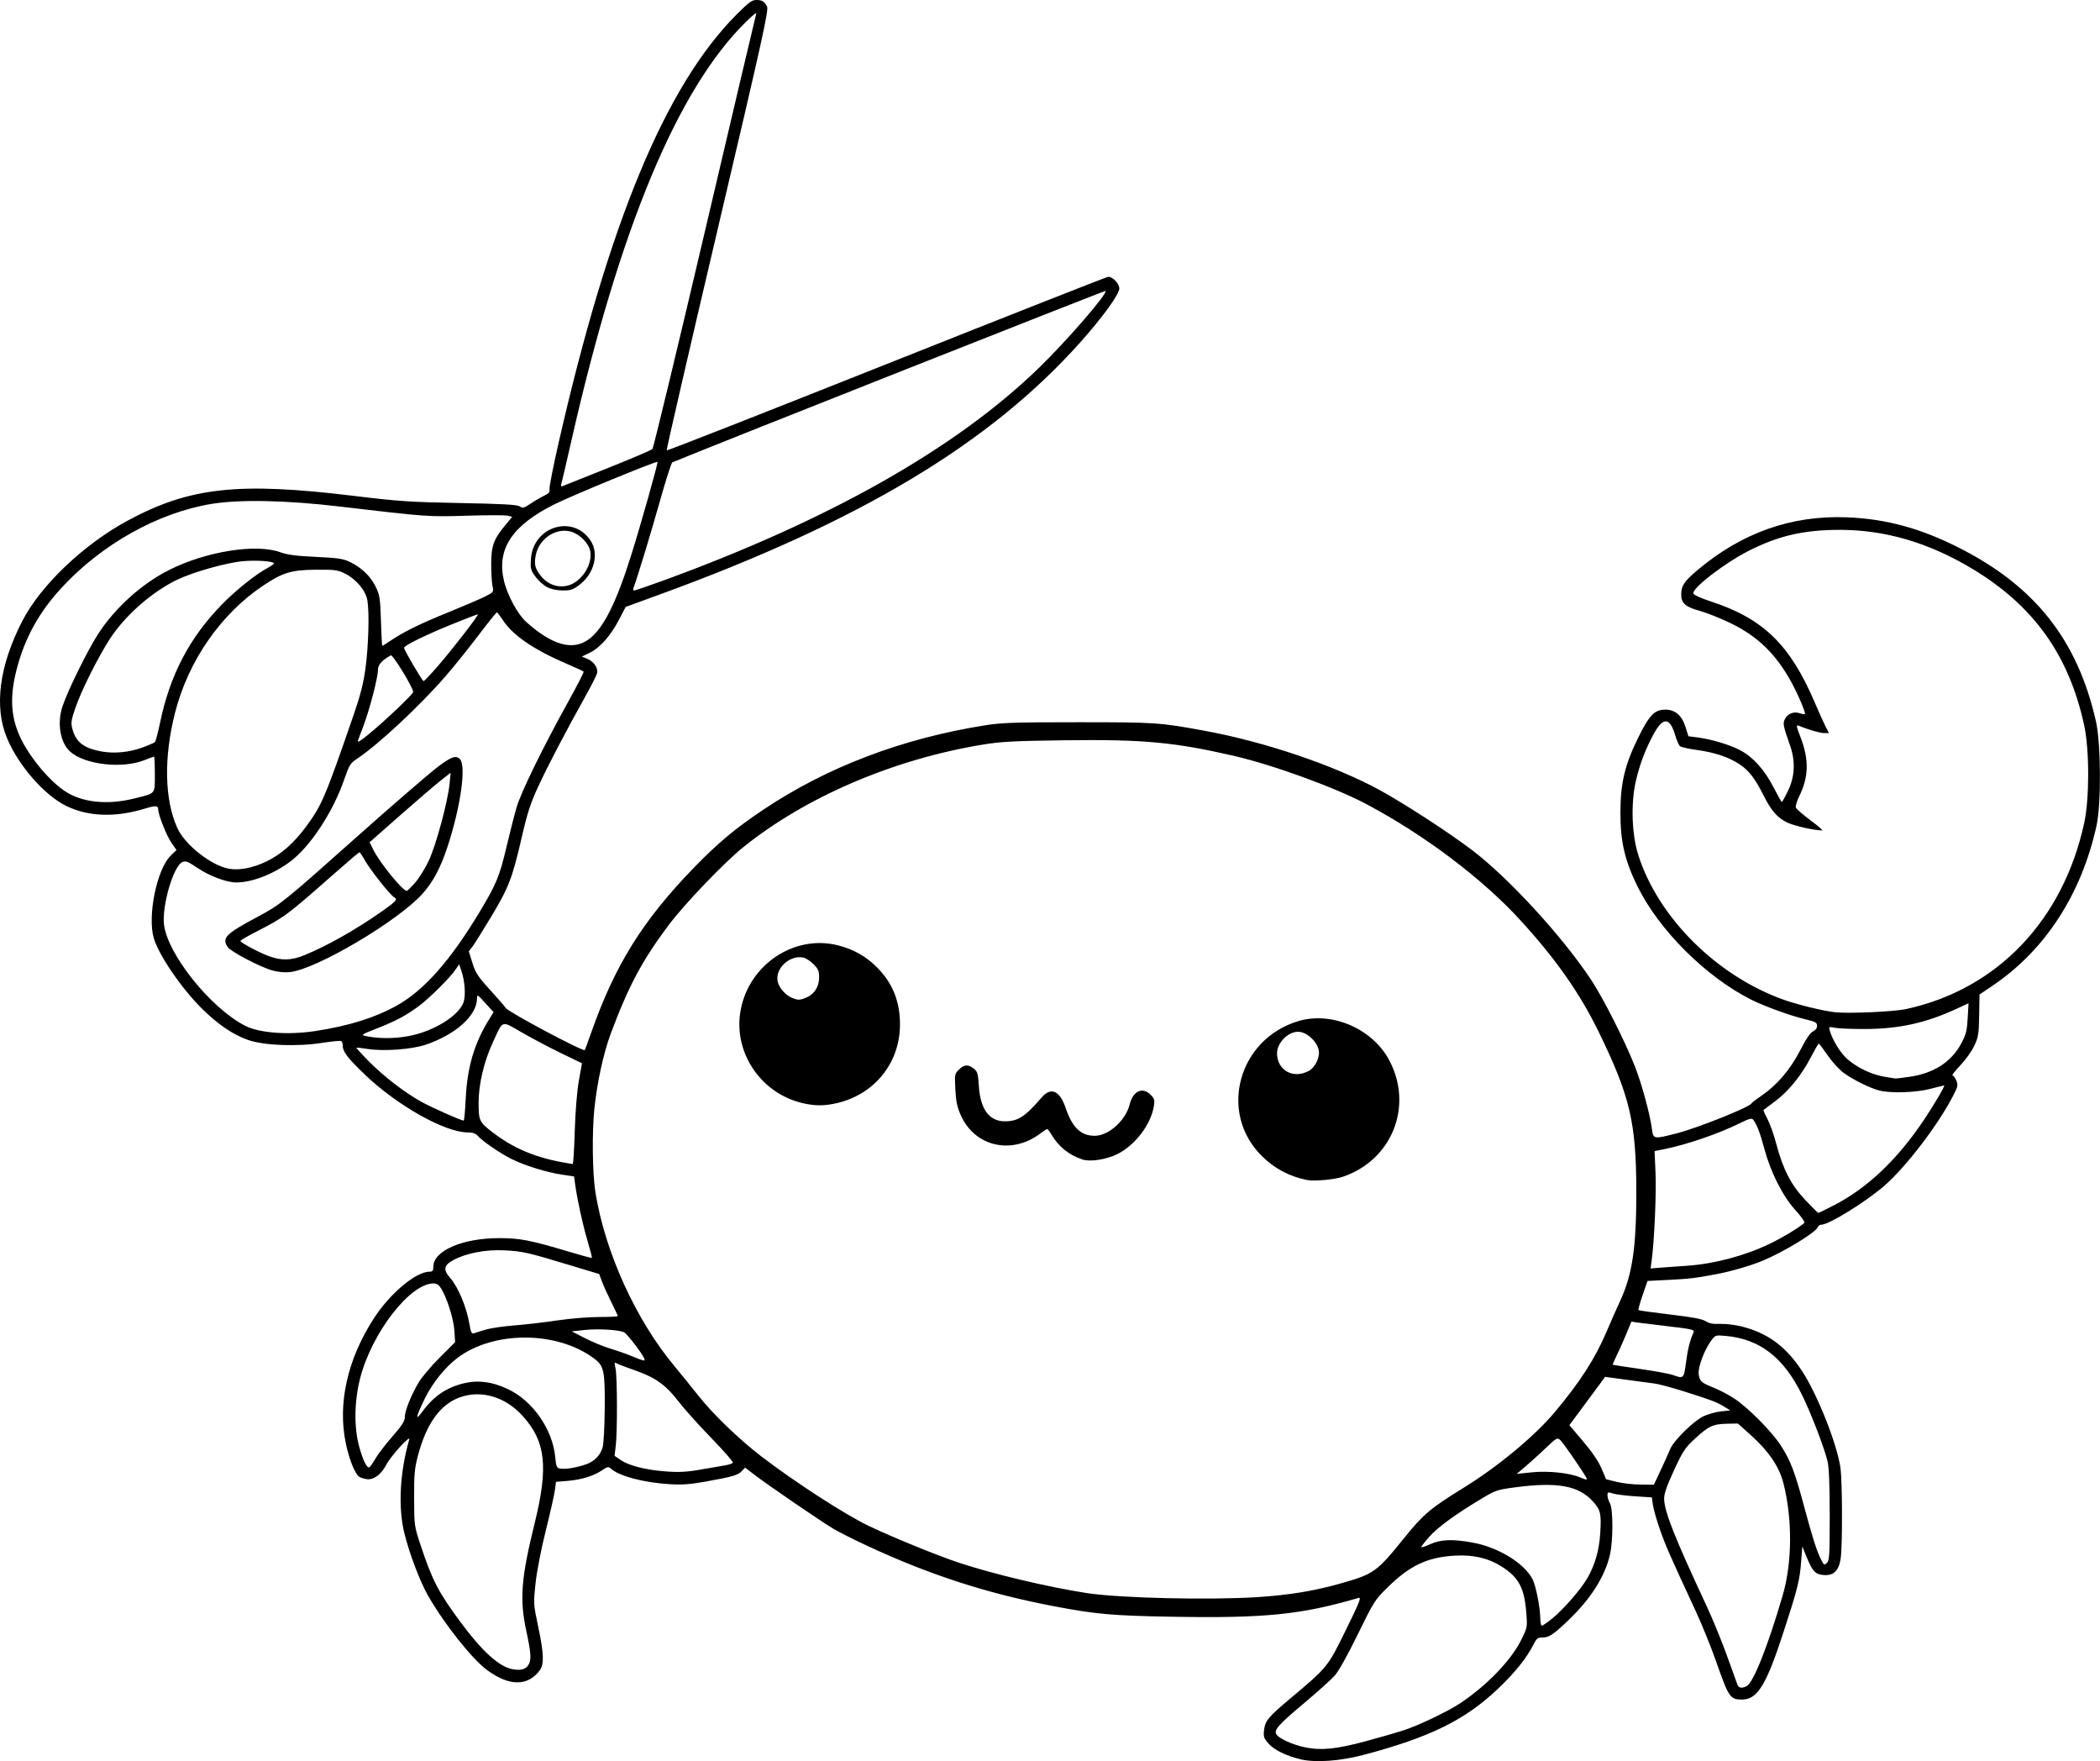 <?xml version="1.0" encoding="UTF-8" standalone="no"?>

<svg
  width="152.818mm"
  height="128.127mm"
  viewBox="0 0 152.818 128.127"
  version="1.1"
  id="svg5"
  xml:space="preserve"
  inkscape:version="1.2.2 (732a01da63, 2022-12-09)"
  sodipodi:docname="Kicherkrabbe_logo_outlines_only.svg"
  xmlns:inkscape="http://www.inkscape.org/namespaces/inkscape"
  xmlns:sodipodi="http://sodipodi.sourceforge.net/DTD/sodipodi-0.dtd"
  xmlns="http://www.w3.org/2000/svg"
><sodipodi:namedview
     id="namedview7"
     pagecolor="#ffffff"
     bordercolor="#666666"
     borderopacity="1.0"
     inkscape:showpageshadow="2"
     inkscape:pageopacity="0.0"
     inkscape:pagecheckerboard="0"
     inkscape:deskcolor="#d1d1d1"
     inkscape:document-units="mm"
     showgrid="false"
     inkscape:zoom="0.914906"
     inkscape:cx="215.86917"
     inkscape:cy="465.6216"
     inkscape:window-width="2560"
     inkscape:window-height="1369"
     inkscape:window-x="-8"
     inkscape:window-y="-8"
     inkscape:window-maximized="1"
     inkscape:current-layer="layer1" />
  <defs
    id="defs2"/>
  <g
    inkscape:label="Ebene 1"
    inkscape:groupmode="layer"
    id="layer1"
    transform="translate(-26.106,-12.213)"><path
       style="fill:#000000;stroke-width:0.122"
       d="m 120.744,140.208 c -1.044,-0.246 -1.919,-0.676 -2.334,-1.149 -0.328,-0.373 -0.371,-0.501 -0.321,-0.947 0.079,-0.698 0.301,-0.97 1.861,-2.281 2.786,-2.341 2.761,-2.311 4.091,-5.017 1,-2.034 1.148,-2.409 0.93,-2.345 -4.172,1.22 -6.798,1.487 -13.504,1.372 -4.4,-0.075 -5.602,-0.182 -8.666,-0.765 -4.863,-0.927 -9.031,-2.276 -13.61,-4.407 -0.94,-0.437 -2.038,-0.991 -2.441,-1.231 -0.889,-0.529 -4.731,-3.155 -5.715,-3.907 l -0.71,-0.542 -0.236,0.253 c -0.278,0.298 -0.655,0.408 -2.615,0.761 -1.132,0.204 -1.728,0.248 -2.624,0.194 -1.898,-0.115 -3.682,-0.586 -4.284,-1.13 -0.183,-0.166 -0.25,-0.153 -0.663,0.127 -0.6,0.407 -1.508,0.682 -2.52,0.764 l -0.815,0.066 -0.085,0.625 c -0.047,0.344 -0.346,1.669 -0.665,2.944 -0.339,1.355 -0.646,2.939 -0.739,3.81 -0.157,1.469 -0.155,1.515 0.183,3.113 0.427,2.017 0.454,2.777 0.117,3.228 -0.871,1.167 -2.219,1.16 -3.823,-0.021 -1.098,-0.808 -3.114,-3.345 -4.292,-5.401 -0.59,-1.03 -1.362,-3.059 -1.729,-4.545 -0.467,-1.891 -0.336,-4.441 0.351,-6.83 0.115,-0.399 -1.351,1.211 -1.668,1.832 -0.363,0.711 -0.936,1.13 -1.435,1.049 -0.228,-0.037 -0.481,-0.123 -0.562,-0.19 -0.312,-0.259 -0.716,-1.287 -0.952,-2.426 -0.602,-2.894 0.122,-6.11 2.042,-9.079 1.176,-1.818 3.06,-3.397 4.054,-3.398 0.222,-7e-5 0.275,-0.068 0.275,-0.357 0,-1.168 2.118,-2.085 4.81,-2.084 1.487,9.3e-4 2.264,0.152 5.038,0.982 0.909,0.272 1.671,0.477 1.692,0.456 0.021,-0.021 -0.123,-0.585 -0.322,-1.252 -0.351,-1.182 -0.742,-2.968 -0.899,-4.109 l -0.078,-0.566 -0.894,-0.133 c -1.113,-0.166 -2.711,-0.663 -3.673,-1.145 -0.817,-0.409 -2.074,-1.27 -2.43,-1.666 -0.167,-0.185 -0.378,-0.259 -0.744,-0.259 -1.649,0 -5.11,-1.943 -7.462,-4.188 -1.276,-1.219 -1.632,-1.686 -1.632,-2.146 0,-0.134 -0.05,-0.274 -0.112,-0.312 -0.061,-0.038 -0.673,0.02 -1.358,0.128 -1.845,0.292 -4.282,0.196 -5.434,-0.214 -1.106,-0.394 -2.189,-1.134 -3.358,-2.293 -1.472,-1.46 -3.109,-3.852 -3.48,-5.086 -0.485,-1.611 0.213,-5.043 1.224,-6.023 l 0.421,-0.408 -0.378,-0.549 c -0.35,-0.509 -0.952,-2.032 -0.952,-2.41 0,-0.287 -0.184,-0.296 -0.987,-0.052 -2.135,0.651 -4.11,0.582 -5.705,-0.2 -1.59,-0.779 -3.467,-2.925 -4.308,-4.927 -0.958,-2.28 -0.567,-5.278 1.112,-8.53 1.349,-2.611 4.484,-5.591 7.702,-7.321 4.496,-2.416 8.03,-2.8 16.406,-1.782 3.276,0.398 4.093,0.453 7.751,0.523 3.138,0.06 4.147,0.116 4.338,0.244 0.221,0.147 0.31,0.125 0.793,-0.201 0.299,-0.202 0.742,-0.461 0.983,-0.576 0.338,-0.161 0.427,-0.269 0.391,-0.47 -0.026,-0.144 0.259,-1.607 0.633,-3.252 3.675,-16.137 7.799,-26.082 12.969,-31.279 0.873,-0.877 1.129,-1.068 1.433,-1.066 0.445,0.002 0.59,0.089 0.793,0.473 0.135,0.257 -0.301,2.226 -3.604,16.264 -2.067,8.784 -3.73,16 -3.696,16.034 0.034,0.034 7.24,-2.794 16.013,-6.285 8.773,-3.491 16.025,-6.347 16.116,-6.347 0.339,0 0.808,0.498 0.808,0.858 0,0.413 -1.241,2.12 -2.845,3.915 -6.593,7.377 -16.031,13.031 -30.648,18.359 l -2.428,0.885 -0.488,0.936 c -0.609,1.166 -1.385,2.041 -2.13,2.402 l -0.573,0.277 0.389,0.159 c 0.49,0.2 0.812,0.675 0.716,1.058 -0.04,0.159 -0.422,0.914 -0.85,1.679 -1.424,2.548 -2.725,5.037 -3.427,6.553 -0.557,1.203 -0.79,1.916 -1.178,3.601 -0.708,3.07 -0.959,3.729 -2.24,5.862 -0.624,1.04 -1.248,2.035 -1.386,2.21 l -0.251,0.319 0.263,0.844 c 0.23,0.736 0.398,0.992 1.317,2 0.58,0.636 1.074,1.207 1.099,1.27 0.099,0.252 5.654,3.213 5.763,3.072 0.02,-0.027 0.22,-0.57 0.444,-1.208 1.735,-4.946 3.735,-8.171 7.448,-12.01 1.78,-1.84 3.051,-2.904 5.125,-4.288 4.636,-3.095 10.088,-5.166 16.114,-6.122 1.203,-0.191 2.171,-0.223 6.774,-0.223 5.636,0 5.93,0.02 9.216,0.624 4.376,0.804 9.43,2.516 12.714,4.307 1.794,0.978 5.035,3.084 6.746,4.383 2.647,2.01 6.574,6.29 8.643,9.417 0.889,1.344 2.45,4.428 3.195,6.312 0.48,1.212 1.103,3.501 1.234,4.527 0.099,0.775 0.115,0.778 1.844,0.329 1.542,-0.401 5.28,-1.899 5.397,-2.163 0.023,-0.052 0.354,-0.307 0.736,-0.566 1.126,-0.765 2.095,-1.9 2.812,-3.296 0.426,-0.829 0.738,-1.289 0.935,-1.379 0.185,-0.084 0.296,-0.237 0.296,-0.407 0,-0.237 -0.114,-0.3 -0.885,-0.484 -1.077,-0.257 -2.951,-0.939 -3.916,-1.424 -3.289,-1.653 -6.7,-5.052 -8.268,-8.238 -0.925,-1.88 -1.243,-3.249 -1.243,-5.35 0,-2.159 0.324,-3.512 1.319,-5.519 0.798,-1.607 1.171,-1.988 1.946,-1.988 0.725,0 1.209,0.419 1.48,1.281 l 0.206,0.655 0.621,0.078 c 1.026,0.129 2.399,0.54 3.156,0.943 0.938,0.5 1.771,1.432 2.426,2.714 0.293,0.573 0.559,1.042 0.593,1.042 0.034,2.45e-4 0.24,-0.371 0.458,-0.826 0.494,-1.029 0.542,-2.139 0.143,-3.274 -0.523,-1.486 -0.548,-1.624 -0.351,-1.974 0.208,-0.371 0.656,-0.525 1.08,-0.371 0.16,0.058 0.32,0.077 0.355,0.042 0.035,-0.035 -0.145,-0.531 -0.399,-1.103 -1.233,-2.766 -2.702,-4.381 -4.995,-5.491 -0.746,-0.361 -1.768,-0.769 -2.271,-0.906 -1.028,-0.281 -1.343,-0.557 -1.343,-1.178 0,-0.646 0.216,-0.968 1.208,-1.803 3.223,-2.714 6.847,-3.987 10.876,-3.822 2.831,0.116 5.316,0.792 8.117,2.207 5.552,2.805 8.644,6.72 9.981,12.642 0.365,1.615 0.391,5.986 0.045,7.568 -1.092,4.994 -3.744,9.081 -7.564,11.657 l -0.955,0.644 -0.024,1.509 c -0.021,1.352 -0.058,1.582 -0.352,2.214 -0.18,0.388 -0.641,1.033 -1.023,1.434 -0.382,0.401 -0.638,0.729 -0.569,0.729 0.069,0 0.195,0.167 0.279,0.37 0.139,0.336 0.117,0.44 -0.24,1.129 -1.103,2.128 -3.41,5.145 -4.98,6.516 -1.356,1.183 -4.05,2.848 -4.608,2.848 -0.104,0 -0.223,0.086 -0.263,0.19 -0.146,0.381 -2.474,1.794 -4.009,2.433 -0.835,0.348 -2.277,0.768 -3.296,0.962 -1.591,0.302 -2.001,0.351 -3.574,0.43 l -1.499,0.075 -0.357,1.033 c -0.196,0.568 -0.332,1.057 -0.302,1.088 0.03,0.03 1.068,0.175 2.306,0.321 1.627,0.192 2.345,0.328 2.59,0.489 0.246,0.161 0.531,0.215 1.035,0.194 0.383,-0.016 1.071,0.064 1.53,0.176 1.92,0.471 3.261,1.452 4.439,3.246 1.127,1.716 2.583,5.397 2.802,7.084 0.136,1.05 0.147,5.613 0.015,6.54 -0.129,0.902 -0.498,1.275 -1.217,1.227 -0.632,-0.042 -0.838,-0.261 -1.287,-1.365 l -0.291,-0.717 -0.082,1.084 c -0.105,1.386 -0.254,1.979 -1.294,5.173 -1.25,3.837 -1.894,4.883 -3.007,4.883 -0.873,0 -0.966,-0.138 -1.912,-2.833 -0.36,-1.026 -1.025,-2.662 -1.477,-3.636 -1.873,-4.03 -2.175,-4.719 -2.588,-5.902 -0.238,-0.681 -0.468,-1.486 -0.511,-1.788 l -0.079,-0.549 -1.22,-0.079 c -0.671,-0.043 -1.398,-0.136 -1.616,-0.205 -0.365,-0.116 -0.396,-0.105 -0.392,0.14 0.002,0.146 0.083,0.403 0.179,0.571 0.24,0.42 0.237,2.745 -0.005,3.773 -0.376,1.593 -1.409,3.207 -3.063,4.782 -1.042,0.993 -1.37,1.21 -1.829,1.21 -0.365,0 -0.44,0.062 -0.703,0.582 -0.47,0.928 -1.332,1.994 -2.546,3.149 -2.392,2.277 -4.953,3.535 -9.797,4.816 -1.702,0.45 -3.49,0.574 -4.577,0.318 z m 4.719,-1.303 c 0.996,-0.268 2.251,-0.629 2.788,-0.803 1.105,-0.358 3.284,-1.405 4.169,-2.003 1.947,-1.315 3.664,-3.109 4.398,-4.595 0.43,-0.87 0.438,-0.913 0.361,-1.913 -0.142,-1.846 -0.538,-2.597 -1.788,-3.398 -0.965,-0.618 -2.055,-0.873 -3.404,-0.798 -2.006,0.112 -3.29,0.717 -4.911,2.314 -0.921,0.907 -1.001,1.034 -2.166,3.418 -0.746,1.526 -1.391,2.677 -1.681,3.001 -0.259,0.289 -1.236,1.168 -2.171,1.953 -1.92,1.613 -2.267,2.001 -2.07,2.314 0.197,0.313 1.184,0.759 2.097,0.949 1.154,0.24 2.268,0.128 4.377,-0.438 z m 27.759,-4.026 c 0.486,-0.26 1.548,-2.943 2.617,-6.612 0.688,-2.362 0.709,-5.54 0.053,-8.123 -0.308,-1.214 -1.065,-2.337 -2.358,-3.499 l -0.961,-0.863 -0.818,0.016 c -0.996,0.02 -1.347,0.189 -2.357,1.133 -0.681,0.637 -0.85,0.896 -1.488,2.287 -0.537,1.17 -0.715,1.694 -0.703,2.065 0.032,0.946 0.762,2.787 3.047,7.682 0.47,1.007 1.158,2.682 1.53,3.723 0.371,1.041 0.713,1.988 0.76,2.106 0.096,0.242 0.331,0.272 0.677,0.087 z m -88.684,-1.502 c 0.251,-0.358 0.226,-0.847 -0.126,-2.472 -0.505,-2.334 -0.388,-3.859 0.604,-7.879 1.013,-4.107 0.801,-5.961 -0.895,-7.817 -1.271,-1.391 -3.033,-1.896 -4.591,-1.317 -1.403,0.522 -2.401,1.92 -3.007,4.216 -0.249,0.944 -0.287,1.363 -0.281,3.105 0.007,1.996 0.011,2.026 0.471,3.418 0.849,2.566 1.296,3.427 2.917,5.615 1.535,2.073 2.761,3.195 3.707,3.394 0.617,0.13 0.983,0.05 1.202,-0.262 z m 74.565,-3.443 c 0.774,-0.63 2.014,-2.052 2.484,-2.848 0.576,-0.974 0.893,-2.059 0.969,-3.317 0.088,-1.444 0.029,-1.697 -0.537,-2.324 -1.033,-1.143 -2.589,-1.426 -5.636,-1.023 -1.312,0.173 -1.447,0.218 -2.441,0.813 -1.889,1.131 -3.188,2.075 -3.804,2.766 -0.333,0.373 -0.605,0.72 -0.605,0.771 0,0.051 0.288,-0.042 0.641,-0.206 0.771,-0.359 1.665,-0.39 3.16,-0.109 1.861,0.35 3.77,1.542 4.319,2.7 0.237,0.499 0.536,2.053 0.542,2.815 0.002,0.285 0.054,0.519 0.115,0.519 0.061,0 0.418,-0.25 0.793,-0.555 z m -21.469,-1.523 c 2.243,-0.145 4.082,-0.444 5.937,-0.966 2.525,-0.711 2.705,-0.838 4.731,-3.351 1.372,-1.702 1.915,-2.16 4.283,-3.618 2.508,-1.544 5.193,-3.768 6.659,-5.517 1.871,-2.231 2.969,-3.946 3.814,-5.954 0.268,-0.638 0.681,-1.572 0.917,-2.075 0.918,-1.958 1.214,-3.933 1.207,-8.065 -0.008,-4.982 -0.463,-6.91 -2.725,-11.552 -1.377,-2.826 -3.11,-5.301 -5.692,-8.127 -2.771,-3.033 -6.931,-6.178 -11.154,-8.432 -2.313,-1.235 -6.83,-2.883 -9.729,-3.551 -4.32,-0.995 -6.598,-1.204 -12.295,-1.131 -3.715,0.048 -4.628,0.096 -5.972,0.317 -6.506,1.068 -12.913,3.818 -17.457,7.492 -1.379,1.115 -4.265,4.131 -5.392,5.636 -1.929,2.575 -2.917,4.425 -4.209,7.884 -0.536,1.436 -1.002,3.572 -1.199,5.493 -0.176,1.727 -0.14,4.696 0.074,6.042 0.694,4.363 2.943,9.308 5.773,12.694 0.449,0.537 1.212,1.48 1.697,2.095 1.069,1.357 2.982,3.204 4.613,4.454 2.449,1.877 6.124,4.251 7.843,5.068 1.747,0.83 4.933,2.13 6.486,2.647 2.497,0.832 6.491,1.782 9.338,2.223 2.376,0.368 8.912,0.522 12.452,0.294 z m 3.599,-30.345 c -1.274,-0.245 -2.386,-0.834 -3.312,-1.755 -3.174,-3.155 -1.701,-8.523 2.693,-9.814 2.424,-0.712 5.366,0.56 6.584,2.846 1.777,3.333 0.223,7.258 -3.359,8.482 -0.613,0.209 -2.071,0.344 -2.607,0.241 z m 0.151,-7.96 c 0.382,-0.219 0.704,-0.817 0.704,-1.305 0,-0.688 -0.836,-1.522 -1.526,-1.522 -0.731,0 -1.524,0.813 -1.525,1.562 -0.001,1.261 1.213,1.916 2.347,1.264 z m -16.507,6.465 c -0.986,-0.324 -1.737,-0.931 -2.271,-1.835 -0.123,-0.207 -0.255,-0.377 -0.295,-0.377 -0.04,0 -0.261,0.143 -0.492,0.317 -2.091,1.578 -4.765,0.971 -5.79,-1.313 -0.27,-0.601 -0.356,-1.005 -0.402,-1.888 -0.057,-1.082 -0.047,-1.135 0.257,-1.439 0.378,-0.378 0.677,-0.399 1.086,-0.076 0.27,0.212 0.311,0.357 0.369,1.273 0.105,1.682 0.757,2.564 1.893,2.562 0.96,-0.002 1.466,-0.331 2.68,-1.739 0.669,-0.776 1.317,-0.495 1.738,0.754 0.484,1.433 1.111,2.038 2.113,2.038 1.022,0 2.255,-1.108 2.554,-2.294 0.246,-0.976 0.928,-1.284 1.524,-0.688 0.273,0.273 0.303,0.38 0.233,0.824 -0.213,1.342 -1.374,2.861 -2.673,3.498 -0.797,0.391 -1.964,0.568 -2.523,0.384 z M 84.465,92.461 c -2.973,-0.721 -4.945,-3.608 -4.492,-6.577 0.522,-3.422 3.9,-5.73 7.148,-4.884 1.099,0.286 1.967,0.773 2.754,1.544 1.177,1.154 1.735,2.529 1.723,4.247 -0.019,2.763 -1.848,5.033 -4.572,5.675 -0.93,0.219 -1.639,0.218 -2.561,-0.006 z m 0.318,-7.67 c 0.583,-0.244 0.93,-0.789 0.93,-1.463 0,-0.47 -0.064,-0.621 -0.415,-0.972 -0.228,-0.228 -0.564,-0.443 -0.748,-0.478 -1.011,-0.193 -2.081,0.839 -1.844,1.78 0.107,0.426 0.557,0.943 0.982,1.128 0.481,0.21 0.602,0.21 1.095,0.004 z m 74.472,37.669 c 0,-2.175 -0.051,-3.475 -0.152,-3.905 -0.232,-0.984 -1.192,-3.486 -1.86,-4.849 -1.341,-2.737 -3.083,-4.082 -5.569,-4.299 -0.735,-0.064 -0.749,-0.059 -1.046,0.347 -0.52,0.711 -0.993,2.004 -0.904,2.475 0.095,0.508 0.18,0.58 1.132,0.965 0.415,0.168 1.073,0.517 1.463,0.775 1.026,0.681 2.732,2.406 3.388,3.428 0.695,1.082 1.002,1.881 1.655,4.311 0.629,2.342 0.944,3.337 1.25,3.945 0.222,0.442 0.251,0.46 0.441,0.27 0.179,-0.179 0.203,-0.585 0.203,-3.464 z m -12.295,-3.291 c 0.275,-0.587 0.582,-1.27 0.681,-1.516 0.253,-0.628 1.722,-2.072 2.451,-2.409 0.331,-0.153 0.901,-0.309 1.266,-0.347 l 0.664,-0.069 -0.472,-0.287 c -0.547,-0.332 -0.897,-0.464 -2.975,-1.119 -0.839,-0.265 -1.773,-0.513 -2.075,-0.551 -0.302,-0.038 -1.234,-0.163 -2.071,-0.277 l -1.521,-0.208 -0.249,0.342 c -0.137,0.188 -0.721,0.979 -1.299,1.758 l -1.051,1.416 1.002,1.18 c 0.653,0.768 1.119,1.455 1.337,1.967 l 0.335,0.787 0.751,0.189 c 0.413,0.104 1.196,0.194 1.738,0.199 l 0.987,0.01 0.501,-1.068 z m -5.419,0.549 c -0.424,-0.716 -1.69,-2.547 -1.882,-2.72 -0.234,-0.212 -0.263,-0.196 -1.064,0.567 -0.453,0.432 -1.114,1.031 -1.47,1.333 l -0.647,0.548 1.107,-0.114 c 1.167,-0.121 2.738,0.043 3.483,0.362 0.478,0.205 0.583,0.21 0.473,0.025 z m -64.129,-0.64 c 0.504,-0.091 1.149,-0.202 1.434,-0.247 0.285,-0.044 0.55,-0.133 0.589,-0.196 0.039,-0.063 -0.663,-0.869 -1.559,-1.79 -0.897,-0.921 -1.976,-2.124 -2.398,-2.672 -0.925,-1.202 -1.665,-1.733 -3.131,-2.246 -0.604,-0.211 -1.202,-0.439 -1.328,-0.506 -0.213,-0.113 -0.222,-0.089 -0.122,0.349 0.129,0.566 0.143,4.562 0.019,5.613 l -0.088,0.749 0.454,0.311 c 0.565,0.387 1.722,0.69 3.079,0.808 1.158,0.1 1.715,0.069 3.052,-0.173 z m -8.829,-0.268 c 0.715,-0.213 1.167,-0.631 1.37,-1.267 0.081,-0.255 0.147,-1.445 0.159,-2.868 0.022,-2.734 -0.052,-3.083 -0.774,-3.624 -2.691,-2.017 -7.316,-2.032 -9.958,-0.032 -0.881,0.667 -1.824,1.842 -2.353,2.931 -0.687,1.416 -0.735,1.72 -0.145,0.915 0.797,-1.086 1.752,-1.726 3.017,-2.019 1.033,-0.24 2.055,-0.099 3.179,0.437 1.812,0.864 3.244,2.929 3.433,4.951 0.061,0.656 0.11,0.777 0.329,0.82 0.354,0.069 0.992,-0.02 1.743,-0.244 z m -15.145,-0.496 c 0.187,-0.319 0.741,-1.04 1.232,-1.601 0.696,-0.797 0.893,-1.106 0.896,-1.404 0.004,-0.458 0.434,-1.539 0.992,-2.494 0.224,-0.383 0.916,-1.203 1.537,-1.824 l 1.13,-1.128 -0.052,-0.825 c -0.054,-0.848 -0.519,-2.346 -0.948,-3.052 -0.177,-0.291 -0.329,-0.397 -0.573,-0.397 -1.707,0 -4.488,3.593 -5.338,6.897 -0.431,1.676 -0.455,3.606 -0.062,5.005 0.289,1.028 0.567,1.577 0.742,1.469 0.058,-0.036 0.258,-0.326 0.445,-0.645 z m 95.362,-6.996 c 0.13,-0.976 0.271,-1.532 0.555,-2.196 0.069,-0.162 -0.192,-0.221 -1.784,-0.406 -1.026,-0.119 -2.064,-0.246 -2.306,-0.281 l -0.441,-0.065 -0.398,0.959 c -0.219,0.527 -0.532,1.225 -0.696,1.551 -0.164,0.326 -0.281,0.606 -0.26,0.622 0.021,0.017 0.918,0.157 1.992,0.311 1.074,0.155 2.145,0.351 2.38,0.437 0.787,0.288 0.797,0.278 0.958,-0.933 z m -75.782,-0.181 c 0,-0.22 -1.285,-1.917 -1.518,-2.006 -0.472,-0.179 -1.908,-0.256 -2.876,-0.152 l -0.915,0.098 0.977,0.5 c 0.537,0.275 1.361,0.615 1.831,0.754 0.47,0.14 1.184,0.391 1.587,0.558 0.765,0.317 0.915,0.358 0.915,0.248 z m -11.546,-2.194 c 0.358,-0.104 1.304,-0.24 2.101,-0.303 0.797,-0.062 2.191,-0.224 3.097,-0.36 0.906,-0.136 2.266,-0.247 3.021,-0.248 0.755,-9.2e-4 1.373,-0.031 1.373,-0.066 0,-0.035 -0.212,-0.488 -0.47,-1.007 -0.259,-0.519 -0.564,-1.193 -0.678,-1.498 l -0.208,-0.555 -2.099,-0.634 c -3.133,-0.947 -3.456,-1.021 -4.79,-1.09 -1.374,-0.072 -2.812,0.206 -3.758,0.727 -0.654,0.36 -0.71,0.693 -0.212,1.26 0.604,0.688 1.206,2.129 1.424,3.41 0.105,0.618 0.157,0.704 0.373,0.621 0.096,-0.037 0.469,-0.153 0.827,-0.257 z m 87.407,-4.641 c 1.936,-0.126 4.174,-0.718 5.981,-1.582 0.938,-0.449 2.173,-1.191 2.549,-1.534 0.06,-0.054 -0.231,-0.471 -0.649,-0.93 -0.931,-1.022 -1.805,-2.752 -2.269,-4.491 -0.307,-1.149 -0.545,-1.762 -0.817,-2.103 -0.09,-0.113 -0.314,-0.051 -0.931,0.257 -1.529,0.763 -3.89,1.574 -5.537,1.903 l -0.696,0.139 0.071,1.61 c 0.065,1.473 -0.09,4.952 -0.282,6.354 l -0.079,0.576 0.78,-0.063 c 0.429,-0.035 1.275,-0.096 1.879,-0.135 z m 10.702,-4.407 c 2.424,-1.252 4.605,-3.324 6.534,-6.208 0.747,-1.117 1.56,-2.502 1.469,-2.502 -0.028,0 -0.485,0.112 -1.016,0.25 -1.075,0.278 -2.908,0.333 -3.731,0.111 -0.695,-0.187 -1.896,-0.785 -2.572,-1.28 -0.318,-0.233 -0.839,-0.805 -1.16,-1.273 -0.32,-0.467 -0.61,-0.852 -0.643,-0.854 -0.034,-0.002 -0.304,0.464 -0.602,1.035 -0.678,1.303 -1.633,2.469 -2.61,3.186 -0.416,0.305 -0.778,0.577 -0.806,0.604 -0.028,0.027 0.095,0.316 0.273,0.643 0.178,0.327 0.467,1.137 0.642,1.801 0.496,1.88 1.088,3.027 2.126,4.119 0.487,0.513 0.911,0.933 0.943,0.933 0.031,0 0.551,-0.255 1.154,-0.567 z M 67.931,94.512 c 0.046,-1.47 0.163,-2.904 0.3,-3.676 l 0.225,-1.265 -1.472,-0.71 c -0.81,-0.391 -2.092,-1.066 -2.85,-1.501 -1.595,-0.915 -1.391,-0.981 -2.167,0.698 -0.647,1.401 -1.033,3.042 -1.033,4.397 0,1.298 0.054,1.408 1.072,2.181 1.552,1.179 3.185,1.845 5.397,2.203 0.168,0.027 0.338,0.057 0.379,0.066 0.041,0.009 0.108,-1.068 0.149,-2.394 z m -7.937,-2.319 c 0.107,-2.324 0.624,-4.081 1.719,-5.84 l 0.311,-0.5 -0.601,-0.659 c -0.59,-0.647 -0.601,-0.653 -0.606,-0.312 -0.019,1.218 -1.533,2.582 -3.691,3.326 -1.043,0.36 -3.125,0.513 -4.31,0.317 -0.403,-0.067 -0.75,-0.104 -0.772,-0.084 -0.022,0.02 0.39,0.472 0.915,1.003 1.067,1.079 2.579,2.244 3.799,2.926 0.708,0.396 2.884,1.365 3.089,1.375 0.041,0.002 0.106,-0.697 0.146,-1.553 z M 165.007,90.565 c 1.807,-0.251 3.097,-1.076 3.827,-2.446 0.341,-0.639 0.41,-0.913 0.462,-1.833 l 0.062,-1.081 -0.914,0.422 c -2.2,1.016 -4.155,1.445 -6.626,1.453 -0.94,0.003 -1.92,-0.037 -2.177,-0.088 -0.448,-0.09 -0.465,-0.082 -0.387,0.188 0.204,0.707 0.772,1.632 1.278,2.082 0.711,0.633 1.843,1.166 2.76,1.3 0.397,0.058 0.732,0.112 0.744,0.12 0.012,0.008 0.449,-0.045 0.971,-0.117 z M 55.884,87.585 c 1.806,-0.346 3.635,-1.486 3.96,-2.47 0.163,-0.493 0.086,-1.554 -0.164,-2.275 l -0.164,-0.472 -0.215,0.328 c -0.4,0.61 -1.933,2.138 -2.747,2.738 -0.939,0.692 -1.722,1.102 -3.179,1.666 -0.865,0.334 -0.994,0.417 -0.742,0.473 0.971,0.218 2.154,0.223 3.251,0.013 z M 49.093,87.22 c 2.393,-0.365 4.29,-0.958 5.872,-1.838 1.977,-1.099 3.873,-3.229 5.984,-6.724 1.267,-2.098 1.508,-2.674 2.007,-4.794 0.246,-1.047 0.581,-2.36 0.744,-2.917 0.323,-1.106 1.922,-4.374 3.765,-7.696 0.646,-1.165 1.147,-2.145 1.114,-2.178 -0.034,-0.034 -0.668,-0.323 -1.409,-0.643 -2.237,-0.965 -3.763,-2.02 -4.458,-3.08 -0.207,-0.315 -0.409,-0.576 -0.449,-0.58 -0.041,-0.004 -0.645,0.748 -1.343,1.671 -0.698,0.922 -1.769,2.254 -2.381,2.96 -1.891,2.182 -4.943,5.025 -6.476,6.033 -0.459,0.302 -0.547,0.445 -0.904,1.481 -0.814,2.363 -2.464,4.879 -3.915,5.969 -1.232,0.926 -2.793,1.533 -3.943,1.533 -0.701,0 -1.929,-0.457 -2.805,-1.044 -0.736,-0.493 -0.878,-0.547 -1.134,-0.431 -0.637,0.29 -1.478,3.168 -1.323,4.526 0.247,2.158 3.384,6.08 5.898,7.372 1.044,0.536 3.127,0.691 5.155,0.382 z m -3.154,-4.398 c -0.91,-0.253 -3.047,-1.373 -3.27,-1.714 -0.433,-0.661 -0.139,-0.954 2.242,-2.224 1.602,-0.855 1.866,-1.068 7.234,-5.85 2.55,-2.272 5.188,-4.547 5.851,-5.048 0.948,-0.716 1.29,-0.836 1.575,-0.551 0.483,0.484 0.054,3.508 -0.911,6.419 -0.501,1.513 -1.052,2.543 -1.808,3.385 -1.793,1.994 -7.712,5.491 -9.65,5.7 -0.368,0.04 -0.869,-0.006 -1.262,-0.115 z m 2.305,-1.108 c 1.636,-0.665 3.768,-1.869 5.637,-3.183 1.074,-0.755 1.185,-0.883 0.906,-1.039 -0.291,-0.163 -1.729,-1.975 -2.122,-2.675 -0.185,-0.329 -0.366,-0.599 -0.402,-0.599 -0.036,-6.5e-5 -0.891,0.728 -1.9,1.617 -3.361,2.963 -3.573,3.122 -5.511,4.113 -0.688,0.352 -1.251,0.677 -1.251,0.723 0,0.124 1.386,0.861 2.11,1.122 0.887,0.319 1.61,0.297 2.533,-0.079 z m 8.059,-5.268 c 0.284,-0.319 0.735,-1.042 1.002,-1.606 0.531,-1.124 1.396,-4.323 1.519,-5.619 l 0.075,-0.787 -0.734,0.577 c -0.404,0.317 -1.731,1.456 -2.95,2.53 l -2.215,1.953 0.297,0.587 c 0.478,0.943 2.112,2.946 2.404,2.946 0.047,0 0.318,-0.261 0.602,-0.58 z m 108.506,9.183 c 6.619,-1.429 11.426,-6.448 12.966,-13.539 0.387,-1.782 0.385,-5.32 -0.003,-7.111 -1.105,-5.095 -3.668,-8.686 -8.108,-11.364 -3.192,-1.925 -6.404,-2.866 -9.737,-2.852 -2.575,0.01 -4.345,0.417 -6.5,1.492 -1.756,0.876 -4.177,2.73 -4.095,3.135 0.022,0.108 0.538,0.343 1.303,0.593 3.777,1.235 5.737,3.14 7.518,7.309 0.302,0.708 0.661,1.506 0.798,1.773 l 0.248,0.486 h -0.35 c -0.298,0 -1.119,-0.239 -1.874,-0.546 -0.169,-0.069 -0.142,0.077 0.151,0.831 0.634,1.632 0.607,2.906 -0.092,4.315 -0.173,0.348 -0.281,0.717 -0.242,0.821 0.04,0.103 0.518,0.519 1.064,0.923 0.546,0.405 0.929,0.736 0.852,0.736 -0.574,0 -2.007,-0.322 -2.531,-0.568 -0.723,-0.34 -1.173,-0.854 -1.745,-1.995 -0.618,-1.232 -1.063,-1.805 -1.748,-2.255 -0.799,-0.524 -1.811,-0.86 -3.133,-1.041 -0.57,-0.078 -1.106,-0.199 -1.191,-0.27 -0.085,-0.07 -0.24,-0.423 -0.345,-0.783 -0.386,-1.328 -0.884,-1.362 -1.568,-0.106 -0.593,1.088 -1.015,2.199 -1.294,3.404 -0.383,1.657 -0.306,3.924 0.185,5.446 1.47,4.554 5.74,8.782 10.604,10.499 1.017,0.359 2.8,0.792 3.678,0.894 0.983,0.114 4.278,-0.03 5.188,-0.226 z M 45.492,74.89 c 1.077,-0.522 1.983,-1.318 2.886,-2.536 1.142,-1.54 1.389,-2.121 3.468,-8.145 0.482,-1.396 0.706,-2.276 0.854,-3.357 0.222,-1.616 0.292,-4.079 0.14,-4.964 -0.122,-0.714 -0.826,-1.551 -1.643,-1.953 -0.518,-0.255 -0.737,-0.283 -2.104,-0.272 -1.797,0.016 -2.407,0.2 -3.849,1.165 -3.067,2.052 -5.437,5.47 -6.397,9.228 -0.833,3.263 -0.771,6.351 0.168,8.409 0.559,1.224 2.475,2.73 3.758,2.954 0.762,0.133 1.747,-0.059 2.718,-0.53 z m -9.575,-4.592 c 1.55,-0.389 1.457,-0.277 1.457,-1.76 0,-0.703 -0.025,-1.277 -0.057,-1.277 -0.031,0 -0.347,0.116 -0.702,0.257 -1.606,0.64 -4.319,0.334 -5.388,-0.607 -0.74,-0.651 -0.985,-2.076 -0.571,-3.312 0.393,-1.171 1.815,-4.059 2.588,-5.255 1.235,-1.911 3.176,-3.661 5.177,-4.666 2.672,-1.343 6.295,-1.925 8.058,-1.294 0.552,0.198 1.163,0.278 2.613,0.346 1.587,0.074 1.983,0.132 2.458,0.359 0.853,0.409 1.518,1.042 1.887,1.796 0.304,0.622 0.337,0.83 0.39,2.499 0.032,1.002 0.076,1.821 0.097,1.821 0.021,0 0.275,-0.159 0.563,-0.353 1.007,-0.677 2.138,-1.235 4.202,-2.073 1.143,-0.464 2.365,-0.989 2.715,-1.166 0.635,-0.322 0.636,-0.323 0.54,-0.776 -0.053,-0.249 -0.095,-0.975 -0.093,-1.613 0.003,-1.309 0.181,-1.787 1.052,-2.835 l 0.479,-0.576 -0.325,-0.082 c -0.179,-0.045 -1.513,-0.044 -2.964,0.002 -2.828,0.089 -2.915,0.083 -9.292,-0.67 -3.887,-0.459 -7.283,-0.525 -9.337,-0.183 -3.886,0.648 -7.983,2.948 -10.9,6.121 -1.652,1.797 -2.683,3.688 -3.268,5.993 -0.508,2.004 -0.394,3.526 0.379,5.058 0.69,1.367 1.997,2.924 3.087,3.676 1.264,0.873 3.126,1.079 5.155,0.57 z m 0.532,-3.692 c 0.458,-0.166 0.878,-0.348 0.933,-0.404 0.055,-0.056 0.218,-0.673 0.363,-1.372 0.725,-3.507 2.153,-6.234 4.538,-8.667 1.013,-1.033 2.452,-2.18 3.304,-2.633 0.25,-0.133 0.454,-0.279 0.454,-0.324 0,-0.16 -1.241,-0.251 -2.233,-0.165 -1.214,0.106 -3.613,0.779 -4.803,1.348 -1.819,0.87 -3.782,2.589 -4.88,4.272 -0.878,1.347 -2.125,3.84 -2.546,5.09 -0.299,0.889 -0.323,1.065 -0.201,1.509 0.265,0.965 0.83,1.395 2.147,1.631 0.902,0.162 1.98,0.056 2.924,-0.286 z m 16.471,-0.959 c 1.207,-0.99 3.252,-2.932 3.252,-3.088 0,-0.316 -1.484,-2.747 -1.628,-2.667 -0.662,0.371 -0.936,0.687 -0.936,1.079 0,0.561 -0.629,2.955 -1.089,4.149 -0.207,0.536 -0.376,0.989 -0.376,1.007 0,0.111 0.223,-0.027 0.776,-0.481 z m 5.08,-5.009 c 1.054,-1.216 2.944,-3.66 2.88,-3.724 -0.021,-0.021 -0.931,0.327 -2.022,0.775 -1.89,0.775 -3.329,1.486 -3.349,1.654 -0.016,0.133 1.328,2.421 1.423,2.423 0.049,9.69e-4 0.53,-0.506 1.067,-1.127 z m 10.91,-1.884 c 1.076,-0.756 2.023,-2.619 3.135,-6.167 0.729,-2.327 1.964,-6.712 1.907,-6.769 -0.079,-0.079 -6.153,2.419 -7.466,3.07 -3.098,1.536 -4.244,3.249 -3.713,5.551 0.246,1.07 1.006,2.473 1.647,3.043 1.874,1.665 3.339,2.081 4.49,1.272 z m -3.006,-3.832 c -0.253,-0.134 -0.629,-0.474 -0.835,-0.757 -0.342,-0.469 -0.371,-0.582 -0.328,-1.275 0.147,-2.374 3.062,-3.281 4.339,-1.35 0.631,0.954 0.275,2.397 -0.794,3.213 -0.483,0.369 -0.641,0.422 -1.238,0.418 -0.439,-0.004 -0.849,-0.093 -1.144,-0.248 z m 2.165,-0.423 c 0.715,-0.545 1.126,-1.458 0.987,-2.196 -0.105,-0.561 -0.749,-1.216 -1.382,-1.405 -1.072,-0.321 -2.318,0.481 -2.568,1.654 -0.144,0.677 -0.085,0.972 0.302,1.493 0.669,0.901 1.817,1.097 2.66,0.454 z m 6.122,0.018 c 12.221,-4.437 21.499,-9.681 27.553,-15.573 2.038,-1.983 4.984,-5.39 4.81,-5.564 -0.04,-0.04 -28.269,11.128 -31.525,12.473 -0.067,0.028 -0.471,1.29 -0.897,2.805 -0.651,2.314 -1.671,5.667 -1.929,6.338 -0.038,0.099 -0.015,0.179 0.052,0.179 0.066,0 0.937,-0.297 1.936,-0.659 z m -3.861,-8.247 c 1.712,-0.684 3.175,-1.308 3.252,-1.387 0.077,-0.079 1.795,-7.202 3.819,-15.829 2.024,-8.627 3.708,-15.767 3.742,-15.868 0.034,-0.101 -0.302,0.174 -0.746,0.61 -4.973,4.879 -9.196,15.003 -12.704,30.455 -0.366,1.611 -0.698,3.034 -0.737,3.162 -0.051,0.164 -0.024,0.213 0.094,0.166 0.092,-0.036 1.567,-0.625 3.279,-1.309 z"
       id="path302" /></g></svg>
